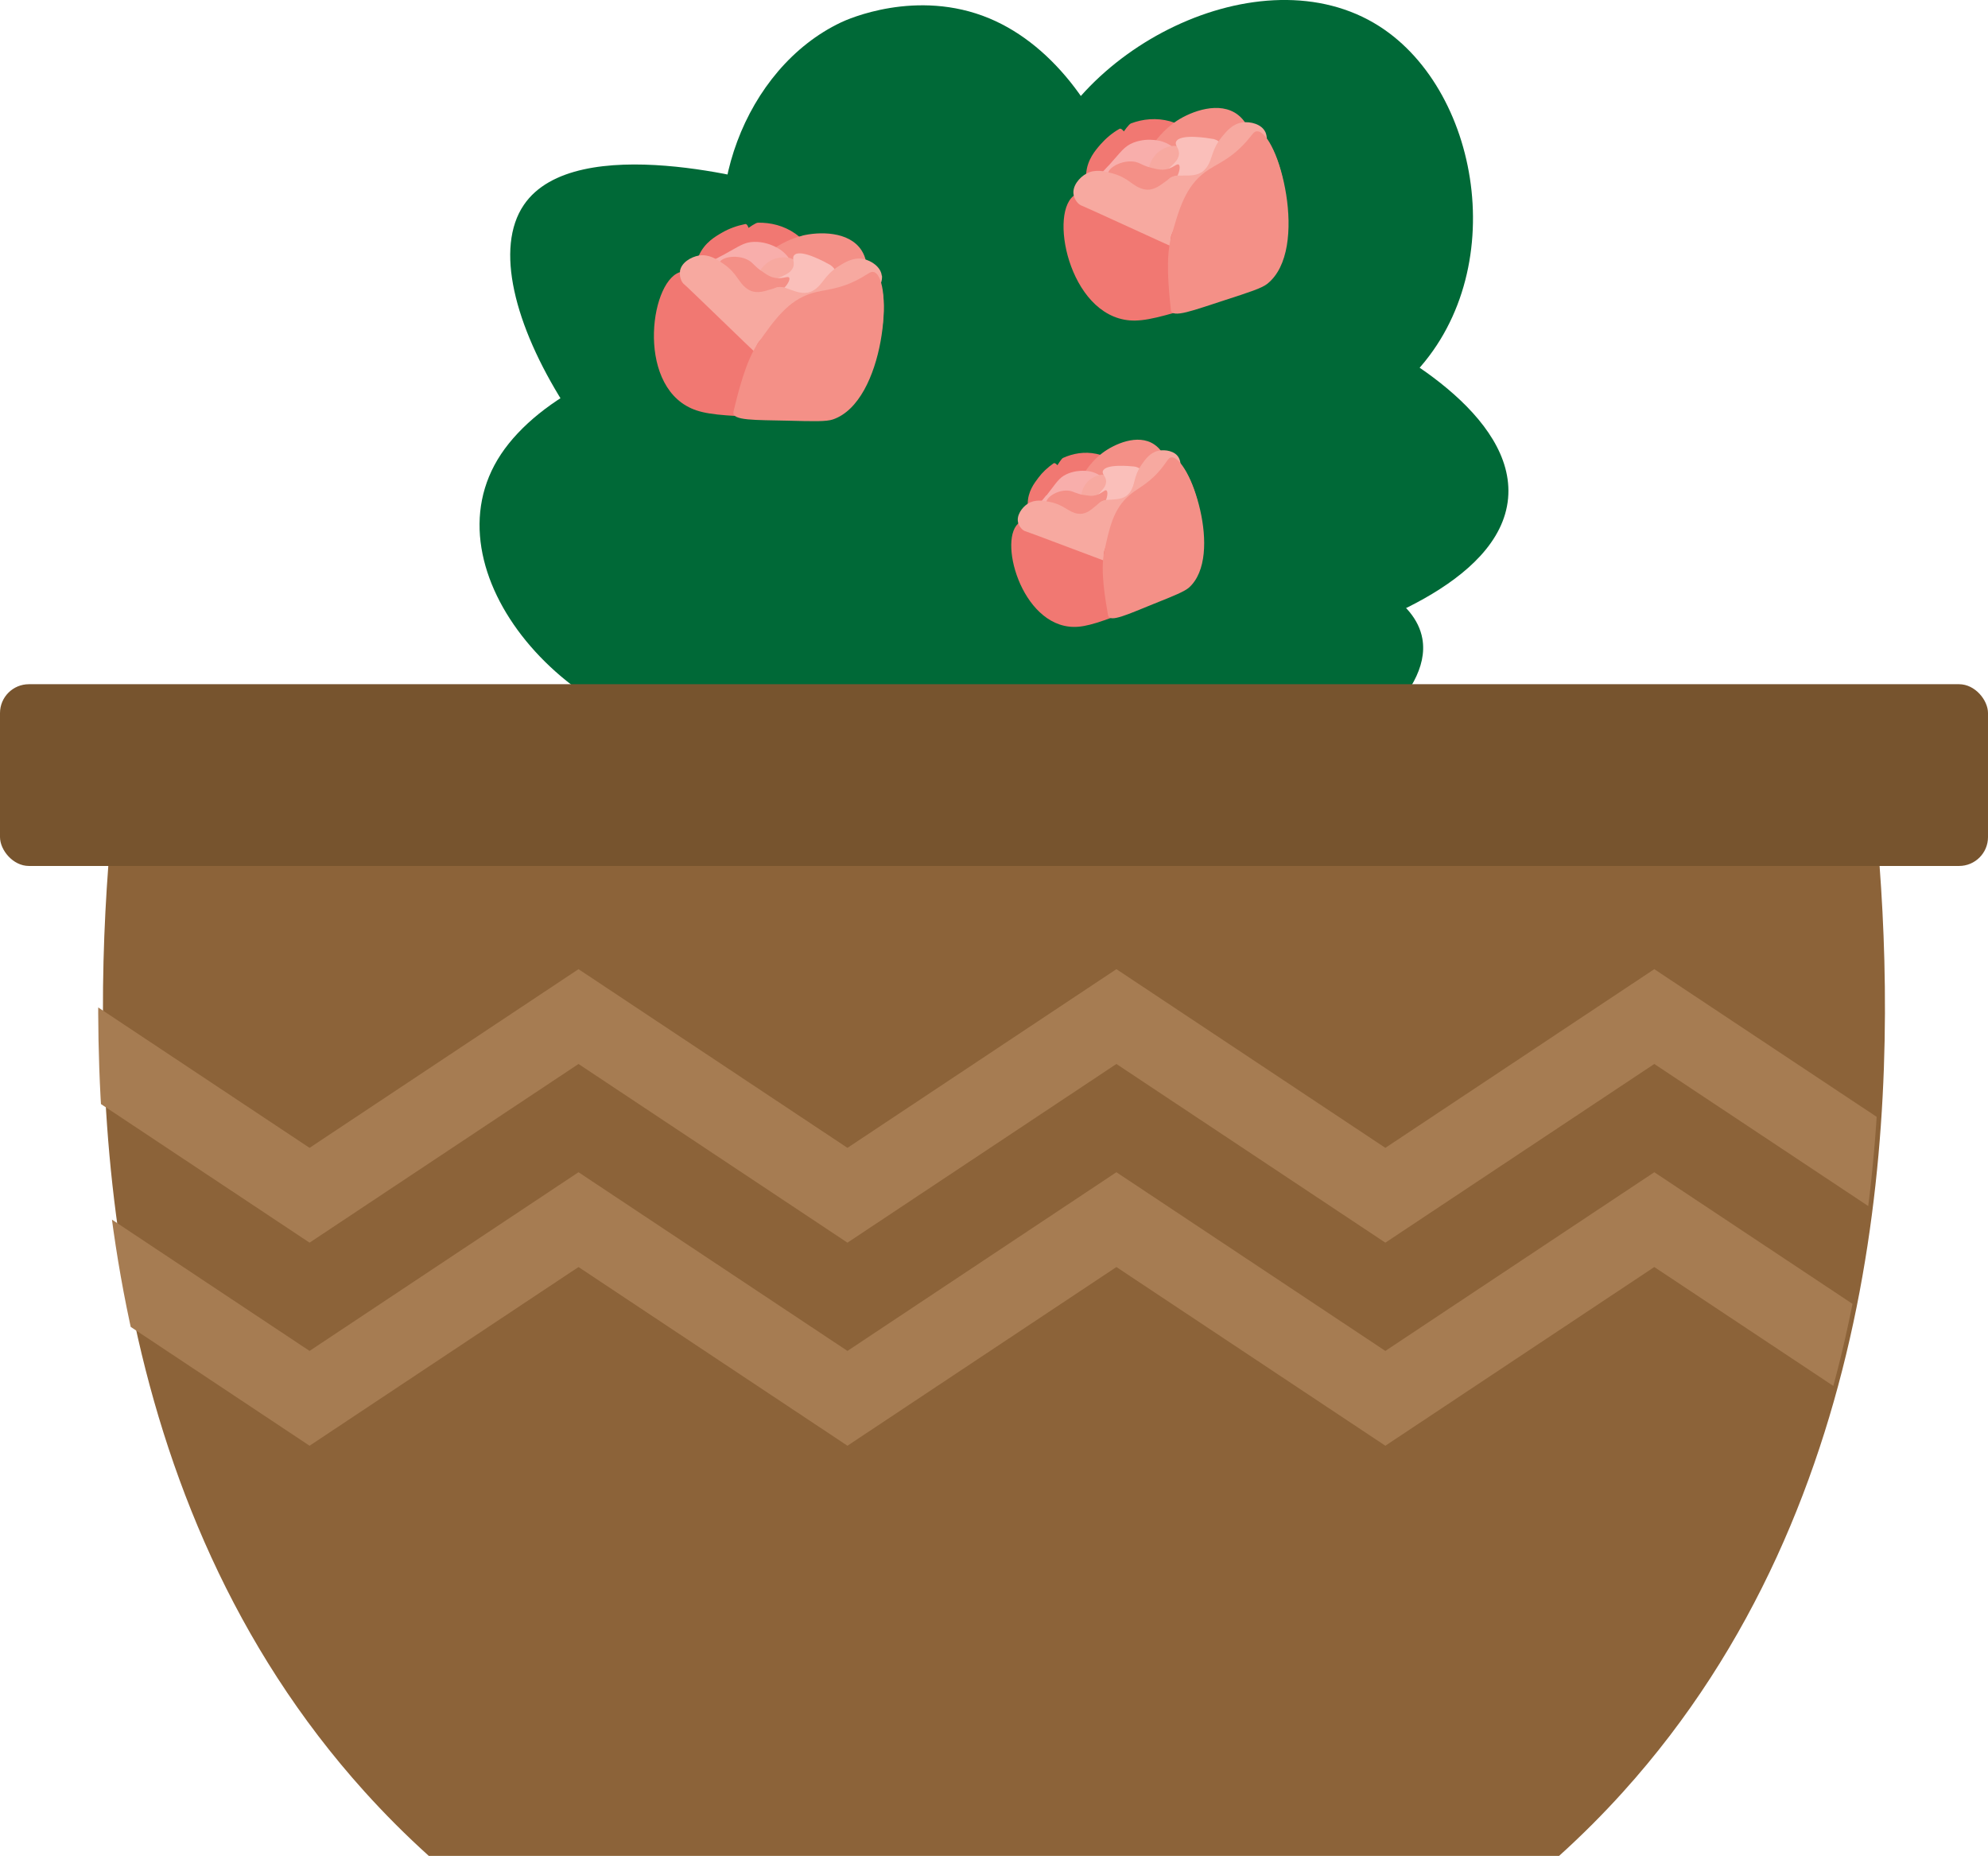 <?xml version="1.0" encoding="UTF-8"?>
<svg id="Layer_2" data-name="Layer 2" xmlns="http://www.w3.org/2000/svg" xmlns:xlink="http://www.w3.org/1999/xlink" viewBox="0 0 176.22 164.51">
  <defs>
    <style>
      .cls-1 {
        clip-path: url(#clippath);
      }

      .cls-2, .cls-3 {
        fill: none;
      }

      .cls-2, .cls-4, .cls-5, .cls-6, .cls-7, .cls-8, .cls-9, .cls-10, .cls-11 {
        stroke-width: 0px;
      }

      .cls-3 {
        stroke: #a67c52;
        stroke-miterlimit: 10;
        stroke-width: 7px;
      }

      .cls-4 {
        fill: #f8aeab;
      }

      .cls-5 {
        fill: #f49087;
      }

      .cls-6 {
        fill: #f7a9a0;
      }

      .cls-7 {
        fill: #fabfba;
      }

      .cls-8 {
        fill: #77542e;
      }

      .cls-9 {
        fill: #8c6339;
      }

      .cls-10 {
        fill: #f17872;
      }

      .cls-11 {
        fill: #006937;
      }
    </style>
    <clipPath id="clippath">
      <path class="cls-2" d="m166.19,76.76c1.55,20.74.58,56.25-22.73,82.07-1.74,1.93-3.63,3.83-5.68,5.68H37.59c-2.05-1.85-3.94-3.75-5.68-5.68-23.3-25.81-24.28-61.32-22.73-82.07h157.01Z"/>
    </clipPath>
  </defs>
  <g id="Layer_1-2" data-name="Layer 1">
    <g>
      <g>
        <g>
          <path class="cls-11" d="m64.81,65.95c-14.43-.44-27.26-15.37-20.4-25.69,3.34-5.02,11.67-9.44,20.05-9.03,14.5.72,26.32,15.76,19.36,25.92-3.21,4.69-10.91,9.04-19.01,8.79Z"/>
          <path class="cls-11" d="m65.23,26.53c-3.51-8.66.72-20.47,9.33-24.55.5-.24,6.68-3.04,13.14-.35,11.75,4.91,17.34,25.07,9.68,32.84-7.21,7.32-27.09,4.55-32.15-7.95Z"/>
          <path class="cls-11" d="m91.5,16.16c3.21-11.76,20.27-20.55,30.77-13.83,9.16,5.86,11.82,22.56,2.42,31.46-9.1,8.61-24.66,5.34-30.77-3.46-4.43-6.37-2.55-13.69-2.42-14.17Z"/>
          <path class="cls-11" d="m116.74,56.96c3.54-1.11,16.24-5.09,16.94-12.79.66-7.32-9.94-13.41-15.21-15.56-14.08-5.74-27.3,1.44-29.04,2.42-.99.56-16.17,9.3-14.52,17.29,1.86,9,24.47,14.08,41.83,8.64Z"/>
          <path class="cls-11" d="m104.99,47.62c3.17.33,19.86,2.08,21.09,8.99.9,5.04-6.87,10.41-10.72,12.45-9.18,4.85-18.58,2.63-22.13,1.73-9.48-2.39-21.99-9.51-21.09-15.21,1.03-6.54,19.47-9.35,32.84-7.95Z"/>
          <path class="cls-11" d="m69.41,54.17c3.27,1.76,14.97,8.09,20.98,3.22,5.71-4.63,2.68-16.48.54-21.75-5.7-14.09-20.07-18.56-21.99-19.12-1.09-.32-17.94-5.1-22.51,1.65-5.16,7.61,6.97,27.36,22.98,36.01Z"/>
        </g>
        <g>
          <path class="cls-10" d="m61.95,22.65c.51-1.15,1.46-1.69,2.09-2.05.59-.34,1.28-.59,2.02-.74.18-.04.29.34.29.34,0,0,.64-.46.83-.46,1.14-.02,2.3.26,3.32.97,1.02.72,1.53,1.62,1.85,2.21.97,1.76,2.1,5.12.85,6.8-1.86,2.49-8.83,1.15-10.85-2.75-.16-.32-1.25-2.41-.4-4.33Z"/>
          <path class="cls-5" d="m71.1,20.89c1.47-.36,4.17-.43,5.28,1.32.76,1.2.37,2.61.29,2.91-.55,1.97-2.53,3.36-4.51,3.49-2.47.16-5.3-1.59-5.34-3.74-.04-2.09,2.56-3.55,4.28-3.97Z"/>
          <path class="cls-4" d="m64.06,22.63c1.47-.8,1.87-1.16,2.76-1.19.82-.03,1.49.25,1.7.34.28.13.76.34,1.19.83.03.03.68.78.67,1.25-.03,1.22-3.19,2.77-6.03,2.22-1.44-.28-3.06-1.16-3-1.89.04-.42.61-.43,2.7-1.56Z"/>
          <path class="cls-10" d="m60.46,24.08c-2.76.44-4.16,9.89.82,12.12,1.24.56,2.89.63,6.2.79,2.71.13,4.06.19,5.12-.08,5.96-1.52,6.86-12.17,4.61-12.78-.37-.1-.61.13-1.59.54-.24.1-2.69,1.02-5.5,1.26-.86.07-4.23.33-7.51-.96-1.47-.58-1.62-.96-2.16-.88Z"/>
          <path class="cls-6" d="m67.26,24.67c.26.53,1.9.52,2.77-.31.05-.05.69-.67.51-1.11-.2-.49-1.33-.59-2.13-.2-.73.35-1.36,1.2-1.15,1.62Z"/>
          <path class="cls-7" d="m67.62,25.94c-.12-.22-.15-.65.05-.86.11-.12.25-.12.51-.17,0,0,.42-.08,1.05-.37.46-.21.8-.37,1-.7.32-.53-.09-.93.17-1.22.55-.61,2.83.66,3.13.83.04.02.11.06.18.12.27.22.41.51.43.6.11.43-.99,1.29-2.44,1.79-1.52.53-3.68.75-4.09-.02Z"/>
          <path class="cls-5" d="m67.69,24.15c-.8-.51-.86-.78-1.29-1.05-.91-.56-2.41-.38-2.66.21-.28.65.98,1.73,1.12,1.85.21.18.88.71,1.91.91.38.07,1.73.33,2.63-.45.39-.33.67-.84.55-1.01-.13-.17-.56.14-1.25.02-.36-.06-.61-.21-1.01-.47Z"/>
          <path class="cls-6" d="m60.27,24.05c.11-.77.98-1.28,1.69-1.4.88-.14,1.6.34,2.16.73,1.29.89,1.3,1.69,2.17,2.26,1.28.83,2.7-.74,3.54.04.27.25.52.76.37,1.09-.41.9-.75,1.27-2.76,3.33-1,1.03.19,1.36-.36,1.27-.04,0-6.24-6.03-6.38-6.12-.35-.24-.48-.8-.42-1.19Z"/>
          <path class="cls-6" d="m78.16,24.43c-.08-.77-.93-1.33-1.62-1.47-.88-.18-1.61.27-2.19.63-1.33.84-1.37,1.63-2.26,2.16-1.31.78-2.67-.85-3.53-.12-.28.24-.55.73-.41,1.08.57,1.42,7.67-.82,9.24-1,.04,0,.18-.02.32-.11.36-.23.51-.78.47-1.17Z"/>
          <path class="cls-5" d="m65.02,36.52c-.18.78,1.95.7,4.82.77,2.27.06,3.41.09,3.99-.11,4.64-1.58,5.4-12.45,3.65-13.06-.29-.1-.48.14-1.24.56-1.87,1.03-3.14.96-4.28,1.31-2.1.65-3.28,2.32-4.76,4.42-1.07,1.53-1.76,4.31-2.19,6.11Z"/>
        </g>
        <g>
          <path class="cls-10" d="m96.28,15.4c.09-1.25.82-2.08,1.29-2.62.45-.51,1.01-.99,1.66-1.36.16-.09.39.23.39.23,0,0,.45-.65.63-.71,1.06-.4,2.26-.52,3.46-.19,1.2.34,1.98,1.02,2.48,1.47,1.5,1.34,3.68,4.13,3.06,6.14-.92,2.97-7.94,4.02-11.15,1-.26-.25-1.97-1.86-1.82-3.95Z"/>
          <path class="cls-5" d="m104.33,10.7c1.27-.83,3.79-1.79,5.42-.51,1.12.88,1.22,2.33,1.24,2.65.14,2.04-1.27,4.01-3.1,4.79-2.27.97-5.52.26-6.28-1.76-.73-1.96,1.24-4.2,2.72-5.17Z"/>
          <path class="cls-4" d="m98.27,14.68c1.12-1.24,1.37-1.71,2.21-2.04.77-.3,1.49-.26,1.71-.24.31.02.83.07,1.4.39.04.02.9.51,1.05.96.37,1.17-2.09,3.67-4.95,4.09-1.45.21-3.27-.07-3.46-.79-.11-.41.43-.61,2.03-2.37Z"/>
          <path class="cls-10" d="m95.35,17.24c-2.46,1.33-.64,10.71,4.79,11.16,1.35.11,2.94-.36,6.11-1.31,2.59-.78,3.89-1.17,4.81-1.78,5.11-3.41,2.43-13.76.1-13.59-.39.03-.53.33-1.32,1.03-.19.17-2.2,1.85-4.77,3.01-.79.35-3.89,1.71-7.41,1.59-1.58-.06-1.85-.37-2.33-.11Z"/>
          <path class="cls-6" d="m101.97,15.54c.42.41,1.96-.14,2.51-1.21.03-.06.43-.86.11-1.22-.35-.39-1.45-.11-2.08.52-.58.58-.89,1.59-.55,1.91Z"/>
          <path class="cls-7" d="m102.73,16.62c-.19-.17-.35-.56-.24-.82.07-.15.2-.19.43-.33,0,0,.36-.22.86-.7.36-.35.64-.61.71-1,.12-.61-.39-.85-.24-1.2.32-.76,2.89-.32,3.23-.26.05,0,.12.02.21.05.33.11.55.34.61.42.24.37-.51,1.55-1.71,2.5-1.26,1-3.22,1.93-3.86,1.34Z"/>
          <path class="cls-5" d="m102.2,14.91c-.92-.21-1.07-.45-1.56-.56-1.05-.22-2.4.44-2.44,1.08-.05.7,1.5,1.31,1.67,1.37.26.1,1.06.38,2.1.22.38-.06,1.74-.27,2.33-1.3.25-.44.36-1.01.18-1.13-.18-.12-.49.32-1.17.43-.36.06-.64,0-1.11-.11Z"/>
          <path class="cls-6" d="m95.17,17.27c-.15-.76.5-1.54,1.13-1.88.79-.43,1.62-.21,2.28-.03,1.52.41,1.78,1.16,2.79,1.41,1.48.36,2.3-1.59,3.35-1.14.34.15.74.54.71.91-.09.99-.29,1.45-1.5,4.06-.61,1.3.63,1.22.08,1.32-.04,0-7.89-3.61-8.05-3.66-.41-.11-.72-.6-.79-.98Z"/>
          <path class="cls-6" d="m112.16,11.7c-.33-.7-1.31-.94-2.02-.85-.89.12-1.43.79-1.86,1.32-.98,1.23-.75,1.99-1.42,2.79-.98,1.17-2.8.08-3.37,1.06-.19.32-.28.88-.03,1.15,1.01,1.15,6.97-3.32,8.38-4.01.04-.02.16-.08.26-.21.27-.34.22-.91.06-1.26Z"/>
          <path class="cls-5" d="m103.78,27.47c.09.8,2.07.01,4.81-.87,2.16-.7,3.24-1.05,3.73-1.43,3.85-3.03.96-13.54-.89-13.53-.31,0-.4.29-.98.94-1.42,1.59-2.64,1.95-3.61,2.66-1.77,1.31-2.33,3.28-3.02,5.75-.51,1.8-.23,4.65-.03,6.49Z"/>
        </g>
        <g>
          <path class="cls-10" d="m91.1,44.66c0-1.08.58-1.83.95-2.32.35-.47.81-.9,1.34-1.27.13-.09.34.17.34.17,0,0,.35-.58.5-.65.89-.4,1.9-.58,2.95-.36,1.05.22,1.76.76,2.21,1.11,1.36,1.06,3.4,3.32,2.98,5.08-.62,2.6-6.57,3.91-9.49,1.52-.24-.19-1.8-1.48-1.79-3.28Z"/>
          <path class="cls-5" d="m97.71,40.16c1.03-.78,3.14-1.76,4.61-.76,1.01.68,1.18,1.93,1.22,2.2.24,1.74-.86,3.5-2.37,4.28-1.89.97-4.72.55-5.48-1.14-.74-1.63.81-3.67,2.03-4.59Z"/>
          <path class="cls-4" d="m92.76,43.92c.89-1.13,1.08-1.55,1.77-1.88.64-.3,1.26-.31,1.45-.31.27,0,.71.01,1.22.25.03.02.8.38.95.76.39.98-1.57,3.27-4,3.79-1.23.27-2.81.13-3.01-.47-.12-.35.33-.55,1.6-2.15Z"/>
          <path class="cls-10" d="m90.41,46.29c-2.03,1.28.08,9.21,4.76,9.28,1.16.02,2.5-.48,5.16-1.49,2.18-.82,3.26-1.23,4.01-1.8,4.18-3.22,1.27-11.93-.71-11.64-.33.05-.44.31-1.07.96-.15.16-1.78,1.72-3.91,2.86-.65.35-3.23,1.7-6.25,1.79-1.36.04-1.6-.21-2,.04Z"/>
          <path class="cls-6" d="m95.98,44.45c.38.33,1.67-.24,2.08-1.19.02-.05.32-.76.03-1.05-.32-.31-1.25-.01-1.75.56-.46.53-.66,1.41-.36,1.67Z"/>
          <path class="cls-7" d="m96.69,45.33c-.17-.14-.34-.46-.25-.69.05-.13.16-.18.35-.31,0,0,.3-.21.7-.65.29-.32.51-.56.55-.9.07-.53-.38-.7-.28-1.02.23-.67,2.45-.44,2.75-.41.04,0,.1.01.18.03.29.08.49.26.55.33.23.3-.35,1.35-1.32,2.24-1.02.93-2.65,1.84-3.23,1.37Z"/>
          <path class="cls-5" d="m96.14,43.89c-.8-.13-.94-.33-1.37-.39-.91-.13-2.03.52-2.03,1.07,0,.61,1.36,1.03,1.51,1.07.23.07.93.26,1.81.06.33-.07,1.47-.33,1.92-1.25.19-.39.25-.89.09-.98-.16-.09-.4.3-.98.44-.31.07-.55.04-.95-.03Z"/>
          <path class="cls-6" d="m90.25,46.33c-.17-.64.34-1.35.85-1.68.65-.41,1.38-.28,1.95-.16,1.32.27,1.6.89,2.47,1.04,1.29.22,1.88-1.5,2.8-1.17.3.11.67.42.66.74-.02.85-.16,1.26-1.04,3.56-.44,1.15.61,1.01.15,1.12-.03,0-6.97-2.63-7.11-2.66-.36-.07-.65-.47-.74-.8Z"/>
          <path class="cls-6" d="m104.48,40.56c-.32-.58-1.18-.73-1.78-.61-.75.16-1.18.76-1.51,1.24-.76,1.11-.52,1.75-1.05,2.47-.77,1.06-2.39.23-2.82,1.11-.14.29-.19.77.04.99.93.92,5.77-3.25,6.94-3.93.03-.02.13-.08.21-.19.21-.3.14-.79-.03-1.08Z"/>
          <path class="cls-5" d="m98.23,54.55c.12.68,1.77-.11,4.06-1.03,1.81-.72,2.71-1.09,3.11-1.44,3.12-2.82.03-11.65-1.56-11.54-.26.02-.33.27-.79.86-1.12,1.45-2.15,1.82-2.93,2.49-1.44,1.22-1.8,2.95-2.25,5.1-.33,1.57.08,4,.35,5.56Z"/>
        </g>
      </g>
      <g>
        <path class="cls-9" d="m166.61,76.76c1.55,20.74.58,56.25-22.73,82.07-1.74,1.93-3.63,3.83-5.68,5.68H38.01c-2.05-1.85-3.94-3.75-5.68-5.68-23.3-25.81-24.28-61.32-22.73-82.07h157.01Z"/>
        <g class="cls-1">
          <polyline class="cls-3" points="3.6 90.11 27.44 105.95 51.28 90.11 75.12 105.95 98.96 90.11 122.8 105.95 146.64 90.11 170.49 105.95"/>
          <polyline class="cls-3" points="3.6 108.11 27.44 123.95 51.28 108.11 75.12 123.95 98.96 108.11 122.8 123.95 146.64 108.11 170.49 123.95"/>
        </g>
        <rect class="cls-8" y="60.65" width="176.22" height="16.11" rx="2.56" ry="2.56"/>
      </g>
    </g>
  </g>
</svg>